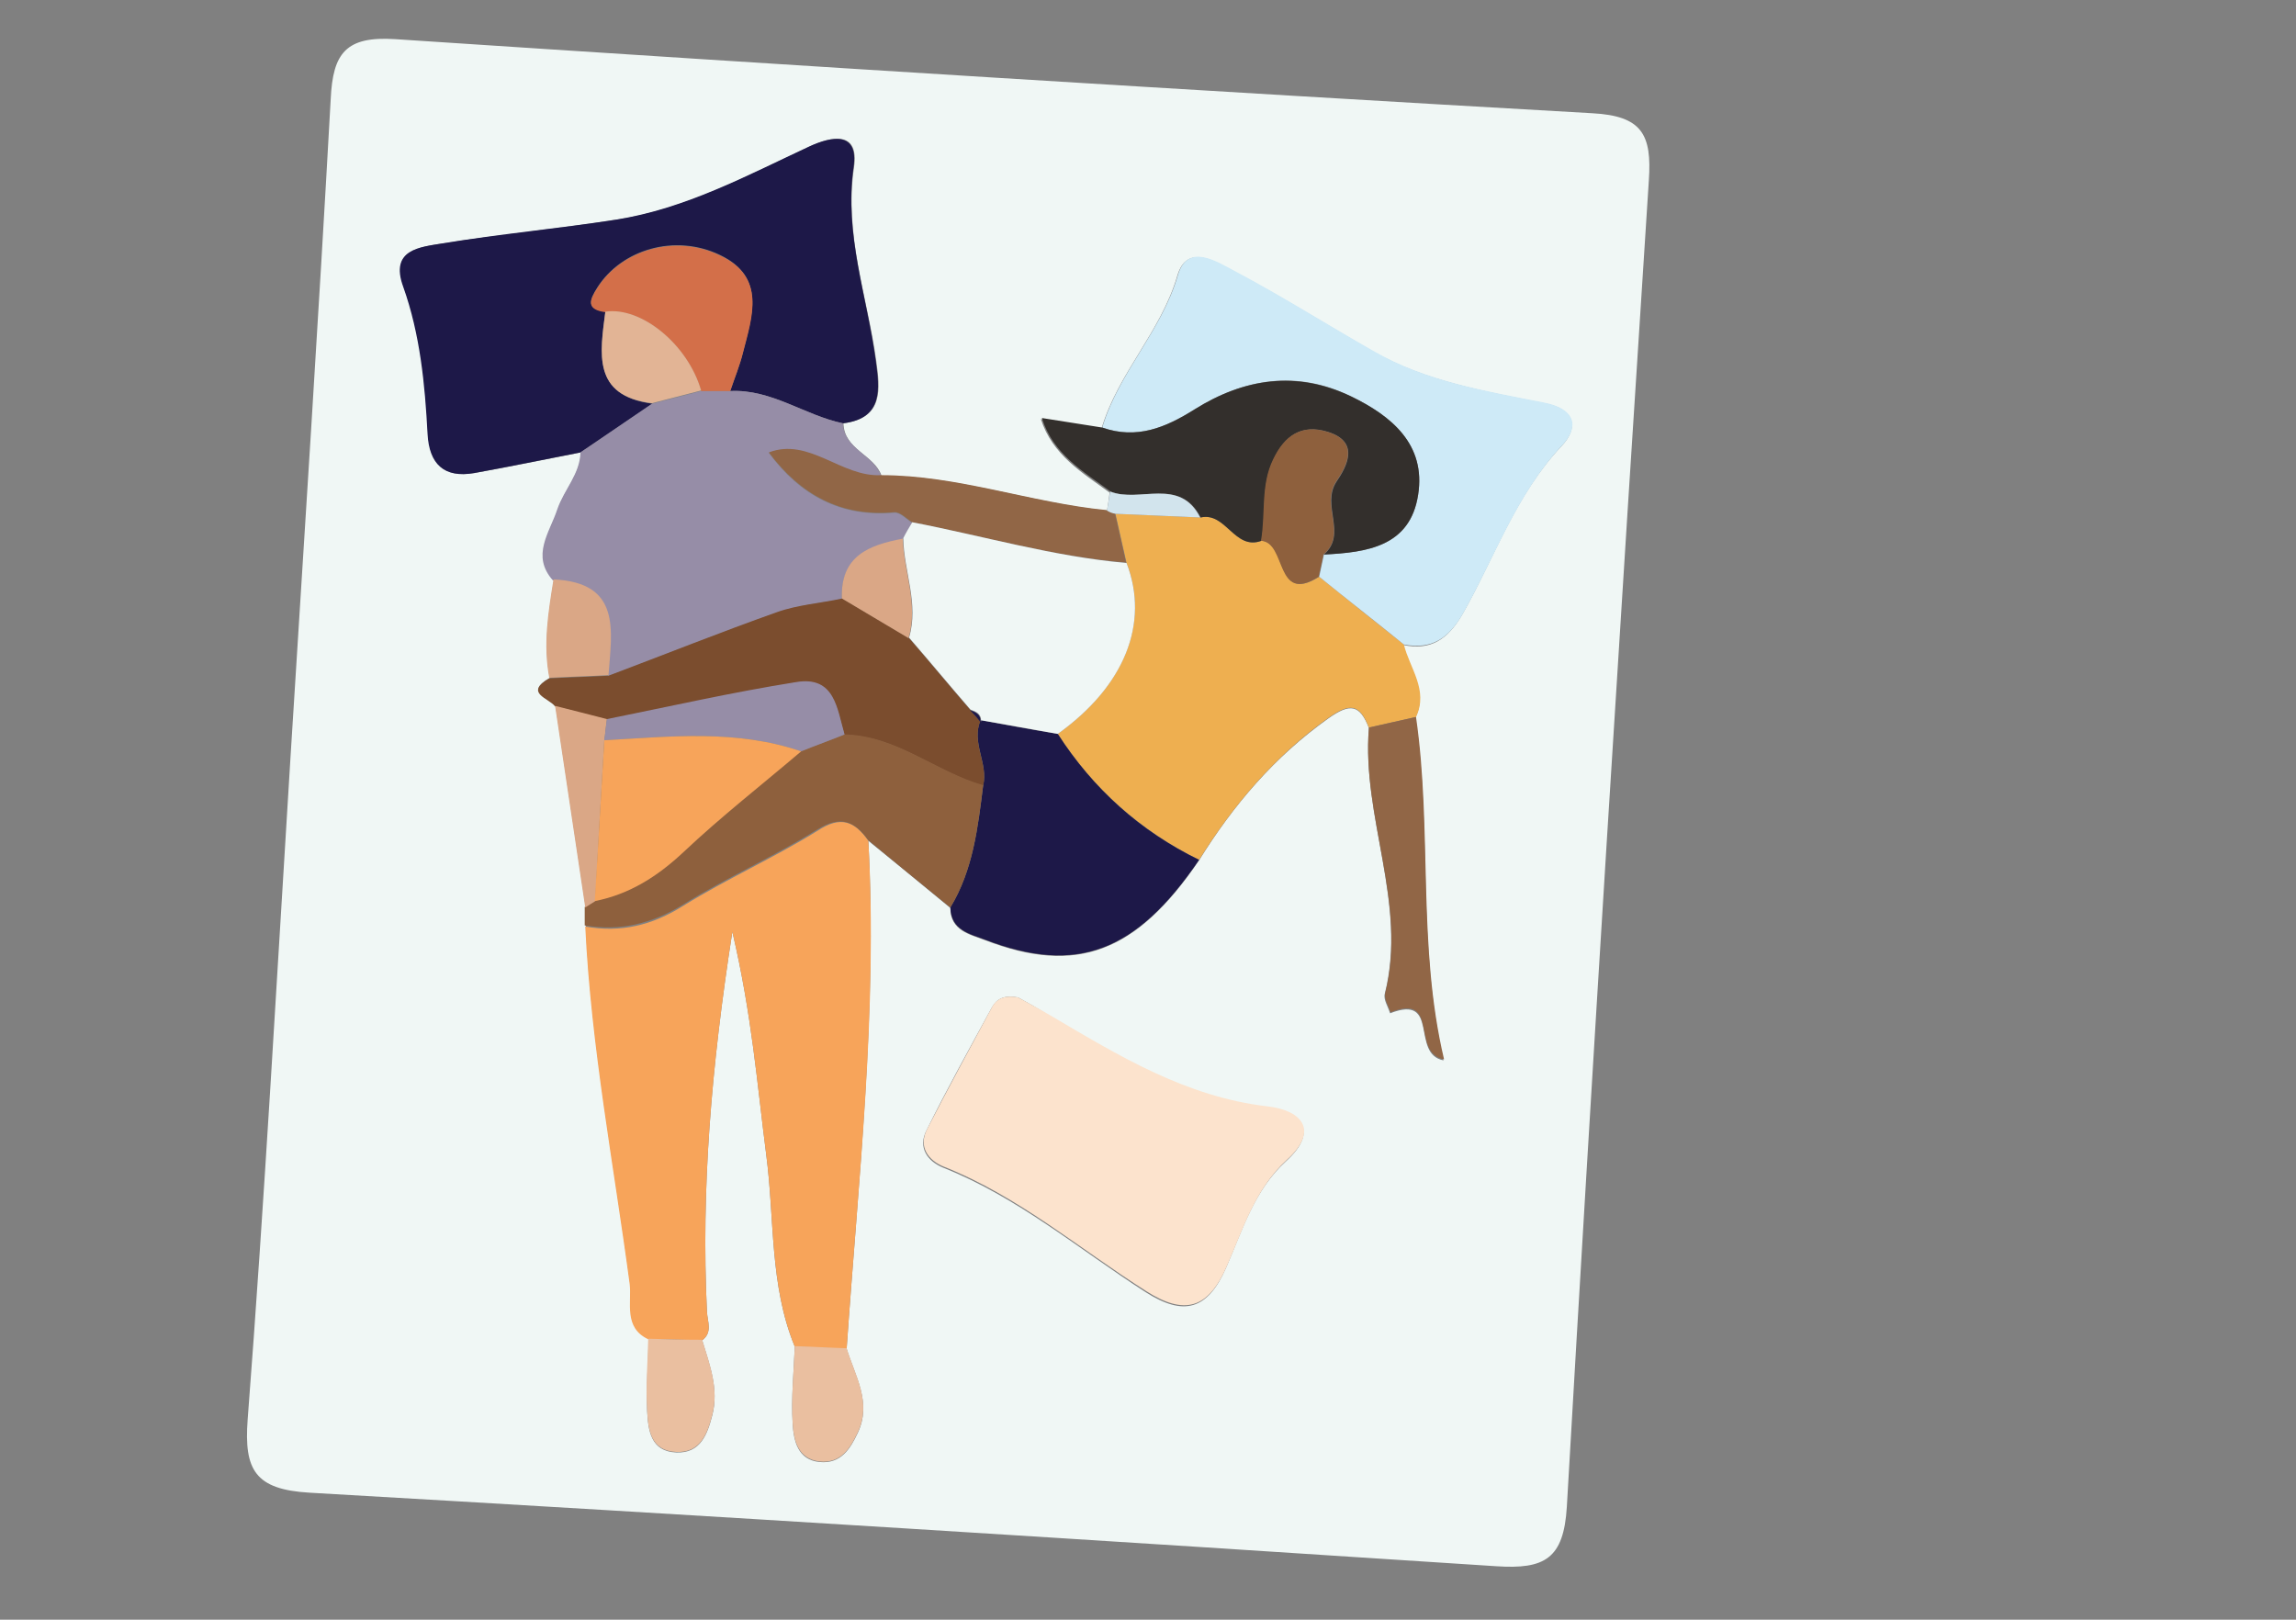 <?xml version="1.0" encoding="utf-8"?>
<!-- Generator: Adobe Illustrator 22.0.1, SVG Export Plug-In . SVG Version: 6.00 Build 0)  -->
<svg version="1.1" id="Layer_1" xmlns="http://www.w3.org/2000/svg" xmlns:xlink="http://www.w3.org/1999/xlink" x="0px" y="0px"
	 viewBox="0 0 433.9 306.1" style="enable-background:new 0 0 433.9 306.1;" xml:space="preserve">
<rect x="0" y="0" width="433.9" height="306.1" fill="#808080" stroke="none"/>
<style type="text/css">
	.st0{fill:#F0F7F5;}
	.st1{fill:#F7A45A;}
	.st2{fill:#1D1848;}
	.st3{fill:#EEAF50;}
	.st4{fill:#FCE3CD;}
	.st5{fill:#968DA7;}
	.st6{fill:#CEEAF7;}
	.st7{fill:#332F2C;}
	.st8{fill:#7B4D2E;}
	.st9{fill:#8E603D;}
	.st10{fill:#916646;}
	.st11{fill:#EABFA0;}
	.st12{fill:#DAA786;}
	.st13{fill:#D2E4ED;}
	.st14{fill:#D36F49;}
	.st15{fill:#E2B495;}
</style>
<g>
	<path class="st0" d="M54.9,143.1c2.6-41.5,5.3-82.9,7.6-124.4C62.9,10,65.4,6.8,74.7,7.4c75.4,5,150.8,9.7,226.2,14
		c9.4,0.5,11.3,4,10.7,12.7c-5.4,83.5-10.7,167.1-15.5,250.7c-0.6,9.8-4.2,11.8-13.3,11.2c-74.7-4.9-149.5-9.6-224.3-13.9
		c-10.3-0.6-12.4-4.3-11.7-13.8C50,226.7,52.3,184.9,54.9,143.1z M209.2,96.5c-14.3-1.4-28.1-6.6-42.6-6.6c-1.4-4-7.1-4.9-7.2-9.9
		c7.7-1,6.9-6.6,6.2-11.8c-1.7-12.2-6.1-23.9-4.2-36.6c1-6.9-4.1-5.9-8.4-3.9c-11.8,5.5-23.3,11.8-36.4,13.8
		c-10.9,1.7-22,2.8-32.9,4.5c-4.2,0.7-10,1.1-7.4,8.2c3.3,9,4.1,18.4,4.6,27.8c0.3,5.6,3.1,8.4,8.8,7.4c6.7-1.2,13.4-2.6,20.1-3.9
		c-0.1,4.1-3.1,7-4.3,10.6c-1.4,4.3-5,8.7-0.8,13.4c-1,6.2-2,12.3-0.8,18.6c-4.9,2.8-0.1,3.7,1.1,5.3c1.9,12.7,3.8,25.4,5.7,38.1
		c0,1.2,0,2.4,0,3.5c1.1,22.7,5.4,45.1,8.4,67.6c0.5,3.5-1.2,8.2,3.5,10.4c-0.1,4.6-0.5,9.1-0.3,13.7c0.2,3.5,0.6,7.6,5.5,7.8
		c4.6,0.2,5.9-3.5,6.8-7c1.3-4.9-0.5-9.6-1.9-14.2c2-1.5,1-3.5,0.9-5.4c-1.1-23.2,0.8-46.2,4.8-71.8c3.7,15.7,4.7,28.9,6.4,42.1
		c1.6,12.1,0.6,24.7,5.4,36.3c-0.2,4.9-0.7,9.8-0.4,14.6c0.2,3.1,0.9,6.8,5.1,7.2c4,0.4,5.8-2.5,7.2-5.5c2.7-5.7-0.5-10.7-2.1-15.9
		c2.2-31.9,5.8-63.8,4.1-96c5.2,4.2,10.3,8.4,15.5,12.7c0,4.3,3.7,5,6.6,6.1c17.2,6.6,28.5,2.4,40.4-15.1
		c6.5-10.5,14.3-19.6,24.4-26.8c4.2-3,6-2.6,7.7,1.8c-1.4,16.9,7.3,33.1,3,50.2c-0.3,1.1,0.6,2.4,1,3.7c9.5-3.7,3.8,7.7,10.1,8.9
		c-5-21.6-2.2-43.4-5.3-64.8c2.4-5.1-1.2-9.2-2.3-13.7c5.2,1.1,8.4-1.1,11.1-5.7c6.1-10.7,10-22.6,18.8-31.9c3.3-3.5,2.6-7-3.3-8.1
		c-11.1-2.2-22.4-4.1-32.4-9.8c-8.7-5-17.3-10.4-26.2-15.1c-3.4-1.8-8.9-5.4-10.7,0.8c-3.1,10.6-11.2,18.4-14.3,28.8
		c-3.8-0.6-7.5-1.1-11.5-1.7c2.2,6.8,7.8,10.1,13,13.9C209.6,94.1,209.4,95.3,209.2,96.5z M192.4,188.5c-2.7-0.5-4,0.3-4.9,1.8
		c-4.2,7.7-8.5,15.4-12.4,23.3c-1.7,3.3,0.2,5.9,3.2,7.1c14.1,5.6,25.6,15.4,38.2,23.5c7.2,4.6,11.7,3.4,15.2-4.6
		c3.1-7.1,5.3-14.7,11.4-20.2c6.3-5.8,2.6-9.4-3.6-10.1c-15.5-1.8-28.2-9.7-41.1-17.2C196.3,190.6,194,189.4,192.4,188.5z"/>
	<path class="st1" d="M164.1,158.9c1.8,32.1-1.9,64-4.1,96c-3.3-0.1-6.5-0.3-9.8-0.4c-4.8-11.7-3.8-24.2-5.4-36.3
		c-1.7-13.1-2.7-26.4-6.4-42.1c-4,25.7-5.9,48.7-4.8,71.8c0.1,1.9,1.1,3.9-0.9,5.4c-3.4-0.1-6.8-0.2-10.2-0.2
		c-4.7-2.2-3.1-6.9-3.5-10.4c-3-22.5-7.3-44.8-8.4-67.6c6.7,1.2,12.6-0.2,18.5-3.9c8.2-5.1,17.2-9.1,25.4-14.2
		C158.9,154.1,161.5,155.2,164.1,158.9z"/>
	<path class="st2" d="M109.7,85.5c-6.7,1.3-13.4,2.7-20.1,3.9c-5.7,1-8.5-1.7-8.8-7.4c-0.5-9.4-1.4-18.8-4.6-27.8
		c-2.6-7.1,3.2-7.5,7.4-8.2c10.9-1.8,22-2.8,32.9-4.5c13.1-2.1,24.6-8.3,36.4-13.8c4.3-2,9.4-2.9,8.4,3.9
		c-1.8,12.7,2.6,24.5,4.2,36.6c0.7,5.2,1.5,10.9-6.2,11.8c-7.3-1.5-13.5-6.5-21.3-6.1c0.8-2.4,1.8-4.8,2.4-7.3
		c1.7-6.9,4.4-14.2-4.3-18.4c-8.5-4.1-18.6-1.1-23.2,6.1c-1.5,2.4-2.2,4.1,1.5,4.6c-1,7.8-2.5,15.9,8.9,17.4
		C118.8,79.4,114.3,82.4,109.7,85.5z"/>
	<path class="st3" d="M265.3,121.8c1.1,4.5,4.7,8.6,2.3,13.7c-3,0.7-5.9,1.3-8.9,2c-1.7-4.4-3.5-4.8-7.7-1.8
		c-10.1,7.2-17.9,16.4-24.4,26.8c-11.1-5.5-20-13.4-26.7-23.8c12.6-9,17.4-21,13-32.3c-0.7-3.1-1.4-6.2-2.1-9.3
		c5.4,0.2,10.7,0.5,16.1,0.7c4.8-1.1,6.4,6.3,11.5,4.4c4.9,0.3,2.5,12.1,10.9,6.8C254.6,113.3,259.9,117.5,265.3,121.8z"/>
	<path class="st4" d="M192.4,188.5c1.6,0.9,3.9,2.1,6.1,3.4c12.9,7.6,25.6,15.4,41.1,17.2c6.2,0.7,9.9,4.4,3.6,10.1
		c-6.1,5.6-8.3,13.2-11.4,20.2c-3.5,8-8,9.2-15.2,4.6c-12.6-8-24.1-17.9-38.2-23.5c-3-1.2-4.9-3.8-3.2-7.1c4-7.8,8.2-15.5,12.4-23.3
		C188.4,188.8,189.8,188,192.4,188.5z"/>
	<path class="st5" d="M109.7,85.5c4.5-3.1,9-6.1,13.5-9.2c3.1-0.8,6.2-1.6,9.3-2.4c1.8,0,3.6,0,5.5,0c7.8-0.4,14.1,4.6,21.3,6.1
		c0.2,4.9,5.8,5.9,7.2,9.9c-7.5,0.4-13.6-7.2-21.2-4.3c5.9,8,13.6,12.2,23.7,11.3c1.1-0.1,2.2,1.2,3.4,1.9c-0.6,1-1.2,2-1.8,3.1
		c-6.3,1.3-11.8,3.3-11.5,11.3c-4.1,0.8-8.5,1.2-12.4,2.6c-10.7,3.8-21.2,8-31.8,12c0.6-8.4,2.6-17.5-10.4-18.1
		c-4.2-4.7-0.6-9.1,0.8-13.4C106.6,92.5,109.6,89.6,109.7,85.5z"/>
	<path class="st6" d="M265.3,121.8c-5.3-4.3-10.7-8.5-16-12.8c0.3-1.4,0.6-2.8,0.9-4.2c8.1-0.4,16.3-1.5,17.8-11.3
		c1.5-9.5-5.1-14.9-12.7-18.6c-10.2-5-20.2-3.4-29.6,2.5c-5.4,3.4-10.9,5.7-17.4,3.4c3.1-10.4,11.2-18.2,14.3-28.8
		c1.8-6.2,7.3-2.6,10.7-0.8c8.9,4.7,17.4,10.1,26.2,15.1c10,5.8,21.3,7.6,32.4,9.8c5.9,1.2,6.6,4.6,3.3,8.1
		c-8.7,9.3-12.7,21.2-18.8,31.9C273.7,120.7,270.5,122.8,265.3,121.8z"/>
	<path class="st2" d="M199.9,138.7c6.7,10.4,15.6,18.4,26.7,23.8c-11.9,17.5-23.2,21.7-40.4,15.1c-2.9-1.1-6.5-1.8-6.6-6.1
		c4.3-7.1,5.2-15.1,6.2-23.1c1-4.1-2.3-8.1-0.5-12.3C190.1,137,195,137.9,199.9,138.7z"/>
	<path class="st7" d="M208.3,80.8c6.5,2.3,12,0,17.4-3.4c9.4-5.9,19.3-7.4,29.6-2.5c7.7,3.7,14.2,9.1,12.7,18.6
		c-1.5,9.8-9.7,10.9-17.8,11.3c4.5-3.9-0.6-9.3,2.4-13.8c1.9-2.8,4.5-7.5-1.7-9.4c-4.9-1.5-8.1,0.7-10.2,5.2
		c-2.4,4.9-1.4,10.3-2.3,15.4c-5.1,1.9-6.7-5.5-11.5-4.4c-3.9-7.7-11.5-2.7-17-4.9c-5.2-3.8-10.9-7.1-13-13.9
		C200.8,79.6,204.5,80.2,208.3,80.8z"/>
	<path class="st8" d="M185.3,136.2c-1.8,4.2,1.5,8.1,0.5,12.3c-9-2.6-16.3-9.4-26.2-9.6c-1.5-4.8-1.9-11.1-9.1-9.9
		c-12,2-23.9,4.7-35.8,7c-3.3-0.8-6.6-1.7-9.8-2.5c-1.2-1.6-5.9-2.5-1.1-5.3c3.7-0.2,7.5-0.3,11.2-0.5c10.6-4,21.1-8.2,31.8-12
		c3.9-1.4,8.3-1.7,12.4-2.6c4.2,2.5,8.4,5,12.6,7.5c3.9,4.5,7.7,9.1,11.6,13.6c0.7,0.8,1.3,1.5,2,2.3L185.3,136.2z"/>
	<path class="st9" d="M159.6,138.8c9.8,0.2,17.2,7,26.2,9.6c-1,8-1.9,16-6.2,23.1c-5.2-4.2-10.3-8.4-15.5-12.7
		c-2.6-3.6-5.2-4.8-9.7-2c-8.2,5.1-17.2,9.1-25.4,14.2c-5.9,3.6-11.8,5-18.5,3.9c0-1.2,0-2.4,0-3.5c0.6-0.4,1.3-0.8,1.9-1.2
		c6.6-1.3,11.9-4.7,16.8-9.3c7.1-6.6,14.7-12.7,22.2-19C154.1,140.9,156.9,139.9,159.6,138.8z"/>
	<path class="st10" d="M172.4,98.7c-1.1-0.7-2.3-2-3.4-1.9c-10.1,0.9-17.7-3.3-23.7-11.3c7.6-2.9,13.7,4.7,21.2,4.3
		c14.5,0,28.3,5.2,42.6,6.6c0.5,0.3,1,0.5,1.6,0.6c0.7,3.1,1.4,6.2,2.1,9.3C199.1,105.2,185.9,101.3,172.4,98.7z"/>
	<path class="st10" d="M258.7,137.5c3-0.7,5.9-1.3,8.9-2c3.1,21.4,0.2,43.1,5.3,64.7c-6.4-1.2-0.7-12.6-10.1-8.9
		c-0.4-1.2-1.3-2.6-1-3.7C266,170.7,257.3,154.4,258.7,137.5z"/>
	<path class="st11" d="M150.2,254.4c3.3,0.1,6.5,0.3,9.8,0.4c1.6,5.2,4.8,10.2,2.1,15.9c-1.4,3-3.2,5.9-7.2,5.5
		c-4.2-0.5-4.9-4.1-5.1-7.2C149.5,264.1,150,259.3,150.2,254.4z"/>
	<path class="st11" d="M122.5,253c3.4,0.1,6.8,0.2,10.2,0.2c1.4,4.6,3.2,9.3,1.9,14.2c-0.9,3.5-2.2,7.2-6.8,7
		c-4.9-0.2-5.3-4.3-5.5-7.8C122,262.1,122.4,257.5,122.5,253z"/>
	<path class="st12" d="M112.5,170.3c-0.6,0.4-1.3,0.8-1.9,1.2c-1.9-12.7-3.8-25.4-5.7-38.1c3.3,0.8,6.6,1.7,9.8,2.5
		c-0.2,1.3-0.3,2.7-0.5,4C113.6,150,113,160.1,112.5,170.3z"/>
	<path class="st12" d="M115,127.6c-3.7,0.2-7.5,0.3-11.2,0.5c-1.2-6.3-0.2-12.4,0.8-18.6C117.5,110.1,115.6,119.2,115,127.6z"/>
	<path class="st13" d="M210.8,97.1c-0.6-0.1-1.1-0.3-1.6-0.6c0.2-1.2,0.4-2.4,0.6-3.6c5.5,2.2,13.1-2.8,17,4.9
		C221.5,97.6,216.1,97.3,210.8,97.1z"/>
	<path class="st14" d="M138,73.9c-1.8,0-3.6,0-5.5,0c-2.5-8.7-11.3-16-18.1-14.9c-3.7-0.5-3-2.3-1.5-4.6c4.6-7.2,14.7-10.2,23.2-6.1
		c8.7,4.1,6.1,11.5,4.3,18.4C139.8,69.1,138.8,71.5,138,73.9z"/>
	<path class="st15" d="M114.4,58.9c6.8-1,15.6,6.2,18.1,14.9c-3.1,0.8-6.2,1.6-9.3,2.4C111.9,74.8,113.4,66.8,114.4,58.9z"/>
	<path class="st0" d="M172.4,98.7c13.5,2.6,26.7,6.5,40.5,7.7c4.4,11.4-0.4,23.3-13,32.3c-4.9-0.9-9.7-1.7-14.6-2.6
		c0,0,0.1,0.3,0.1,0.3c0.1-1.5-0.9-1.9-2-2.3c-3.9-4.5-7.7-9.1-11.6-13.6c1.9-6.4-1-12.5-1.1-18.8
		C171.2,100.7,171.8,99.7,172.4,98.7z"/>
	<path class="st9" d="M238.3,102.2c0.9-5.1-0.1-10.5,2.3-15.4c2.1-4.4,5.3-6.7,10.2-5.2c6.3,1.9,3.6,6.6,1.7,9.4
		c-3,4.5,2.2,9.9-2.4,13.8c-0.3,1.4-0.6,2.8-0.9,4.2C240.9,114.3,243.2,102.5,238.3,102.2z"/>
	<path class="st12" d="M170.6,101.8c0.2,6.3,3,12.4,1.1,18.8c-4.2-2.5-8.4-5-12.6-7.5C158.8,105,164.3,103,170.6,101.8z"/>
	<path class="st5" d="M114.2,139.9c0.2-1.3,0.3-2.7,0.5-4c11.9-2.4,23.8-5.1,35.8-7c7.3-1.2,7.7,5.1,9.1,9.9
		c-2.7,1.1-5.5,2.1-8.2,3.2C139.2,137.8,126.7,139.2,114.2,139.9z"/>
	<path class="st2" d="M183.3,134.2c1.1,0.4,2.1,0.8,2,2.3C184.7,135.7,184,134.9,183.3,134.2z"/>
	<path class="st1" d="M114.2,139.9c12.5-0.7,25-2.1,37.2,2.1c-7.4,6.3-15.1,12.3-22.2,19c-4.9,4.6-10.2,8-16.8,9.3
		C113,160.1,113.6,150,114.2,139.9z"/>
</g>
</svg>
